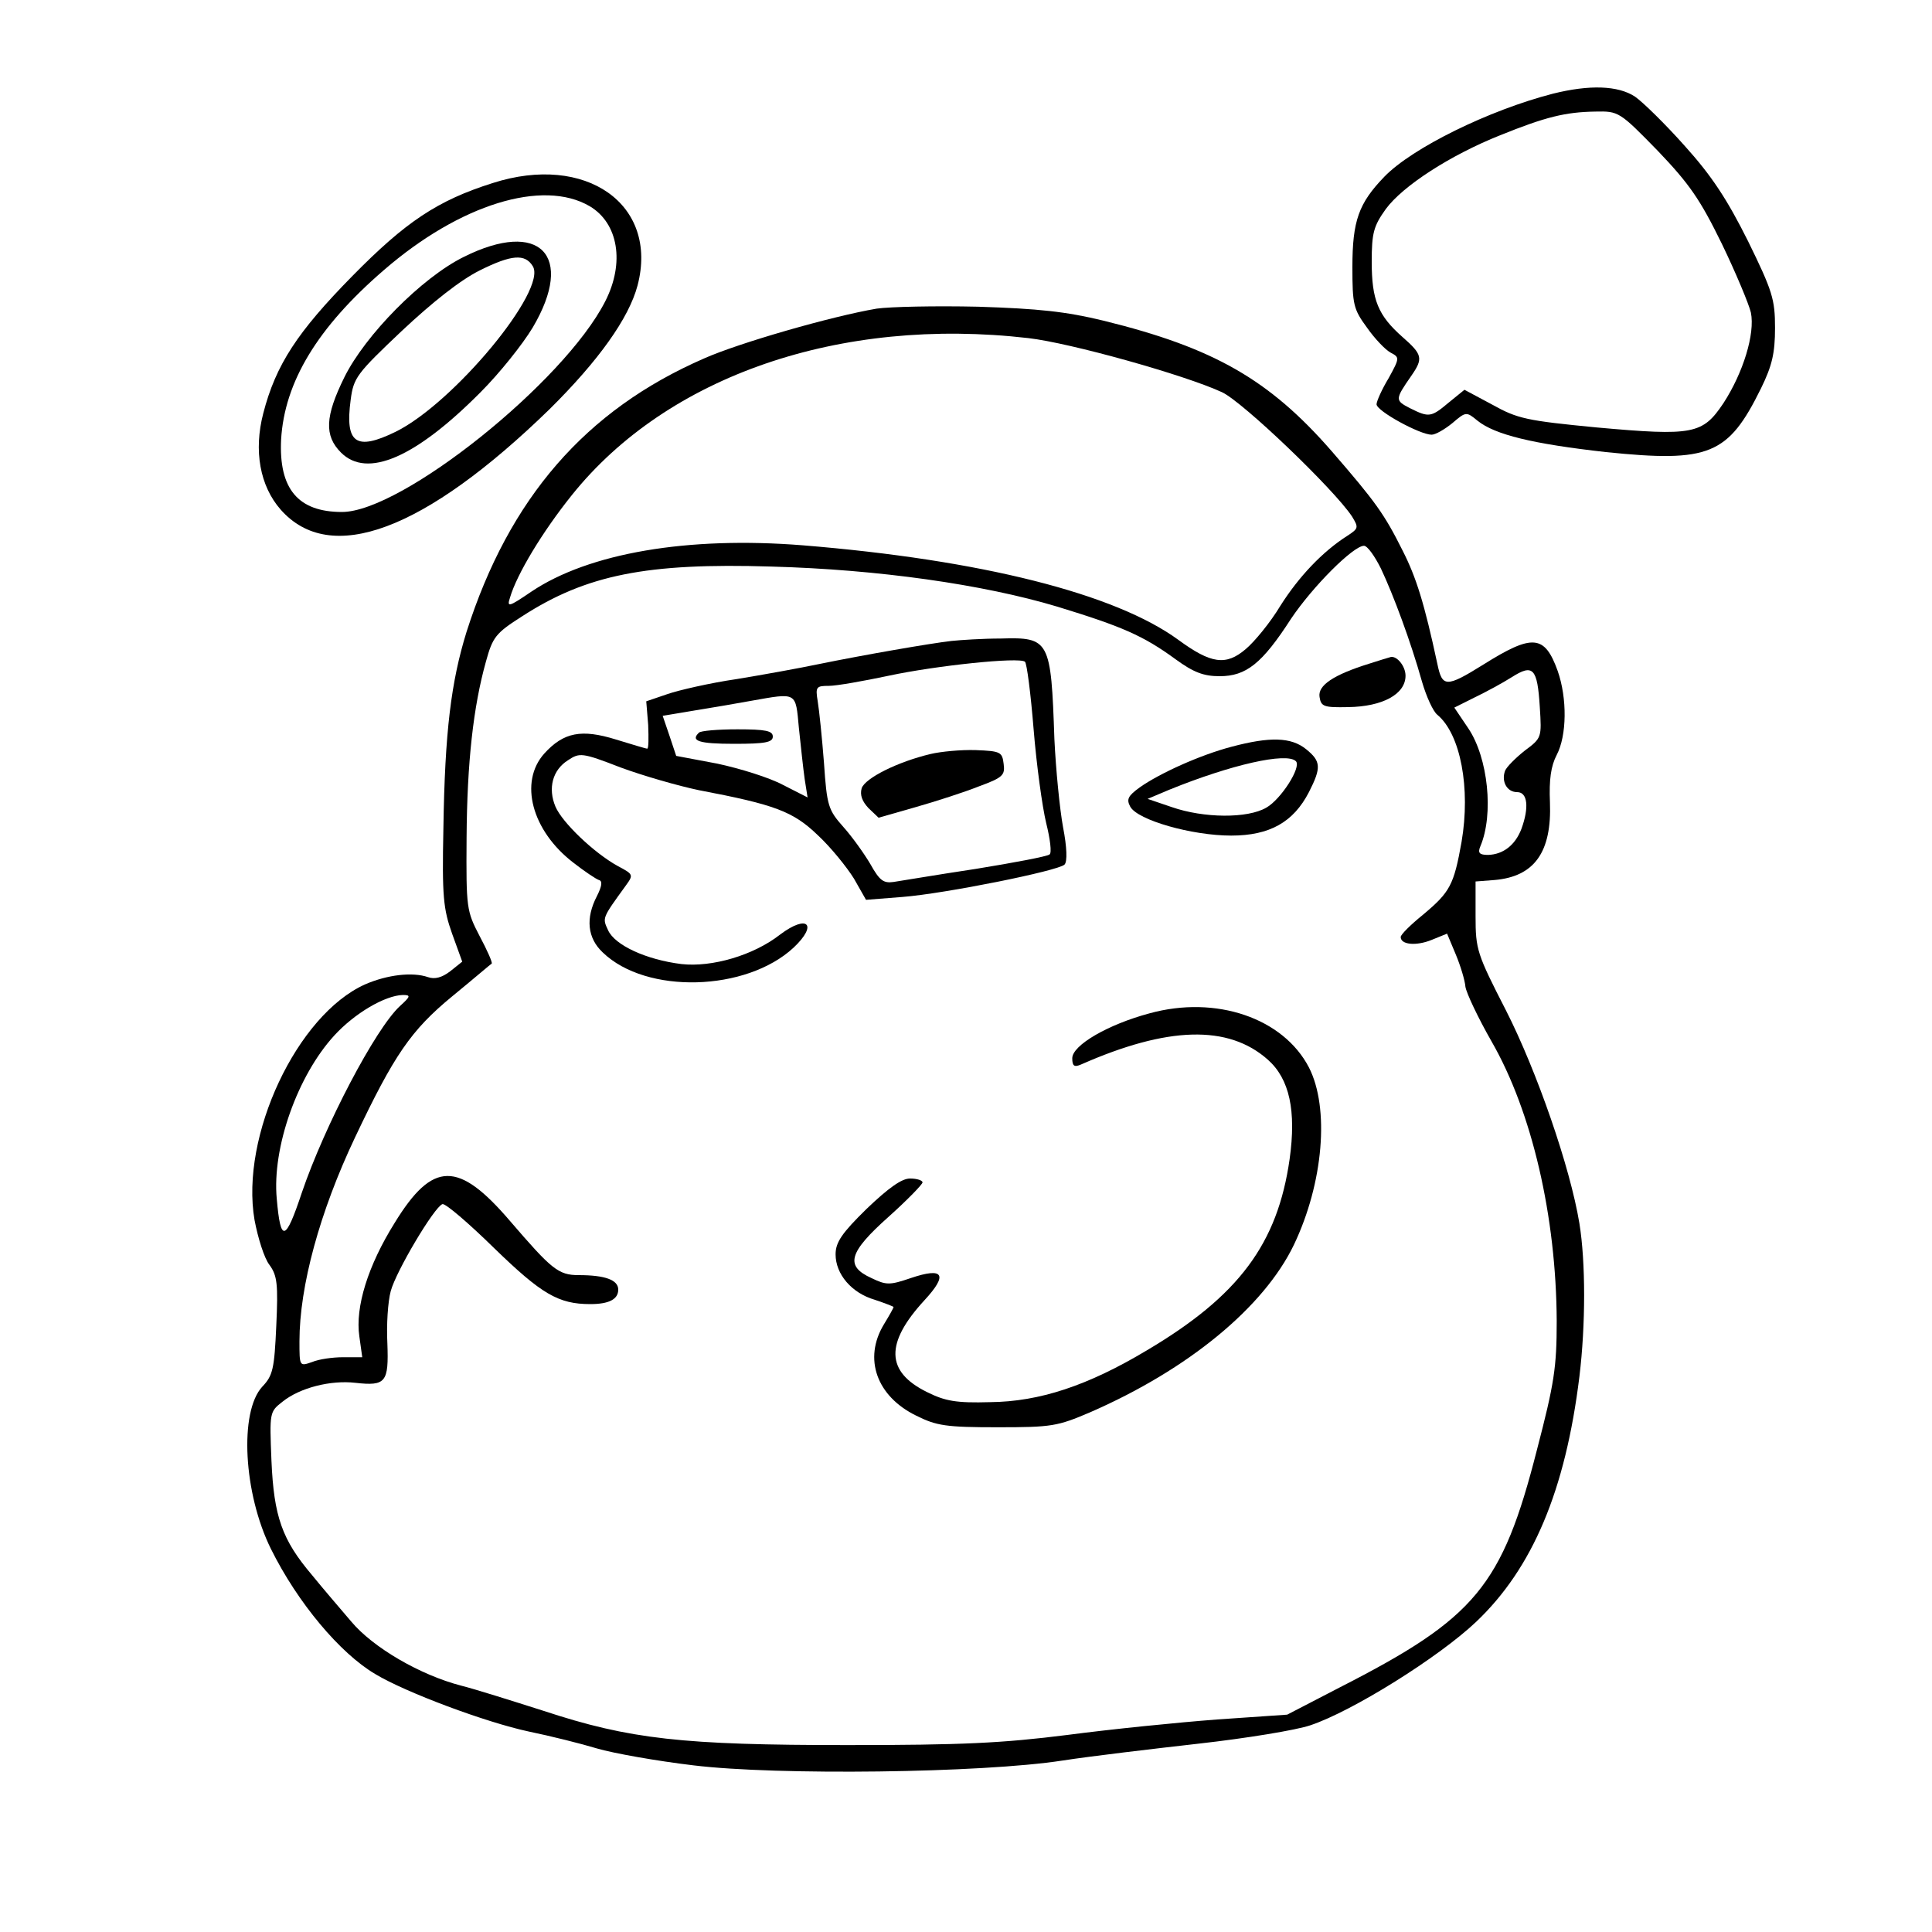 <?xml version="1.0" standalone="no"?>
<!DOCTYPE svg PUBLIC "-//W3C//DTD SVG 20010904//EN"
 "http://www.w3.org/TR/2001/REC-SVG-20010904/DTD/svg10.dtd">
<svg version="1.0" xmlns="http://www.w3.org/2000/svg"
 width="400pt" height="400pt" viewBox="0 0 400 400"
 preserveAspectRatio="xMidYMid meet">

<g transform="translate(0,400) scale(0.1,-0.1)"
fill="#000000" stroke="none">
<path d="M3215 3806 c-132 -34 -291 -112 -349 -172 -53 -55 -66 -91 -66 -187
0 -77 2 -87 30 -125 16 -23 38 -46 49 -52 19 -10 19 -11 -4 -53 -14 -23 -25
-48 -25 -54 0 -14 90 -63 114 -63 8 0 27 11 43 24 28 24 29 24 52 5 36 -29
114 -48 266 -65 214 -22 253 -6 321 132 23 47 29 73 29 125 0 59 -5 76 -56
180 -43 86 -75 135 -131 197 -40 45 -87 91 -103 102 -35 23 -94 25 -170 6z
m217 -118 c66 -69 88 -101 133 -193 29 -60 56 -125 60 -142 9 -44 -16 -125
-57 -188 -43 -64 -62 -68 -262 -50 -145 14 -164 18 -216 47 l-58 31 -32 -26
c-37 -31 -41 -32 -81 -12 -31 16 -31 18 3 67 25 36 23 44 -18 80 -51 45 -64
77 -64 156 0 60 4 74 29 109 35 48 134 112 237 153 94 38 135 48 197 49 48 1
50 0 129 -81z"/>
<path d="M1020 3621 c-114 -36 -180 -80 -291 -193 -113 -115 -158 -183 -184
-284 -20 -77 -7 -150 36 -199 103 -117 298 -44 557 208 101 100 164 188 182
256 44 168 -107 274 -300 212z m201 -48 c59 -35 73 -117 32 -197 -85 -167
-421 -436 -545 -436 -91 0 -131 48 -126 150 7 119 75 232 213 351 157 136 329
189 426 132z"/>
<path d="M960 3468 c-87 -43 -204 -162 -247 -249 -40 -81 -42 -121 -7 -156 54
-54 154 -11 289 125 39 39 87 99 108 134 88 149 15 225 -143 146z m143 -19
c31 -49 -164 -284 -284 -343 -82 -40 -105 -24 -93 66 6 46 12 54 106 143 64
60 121 105 161 125 66 33 94 35 110 9z"/>
<path d="M1815 3361 c-94 -16 -285 -71 -357 -103 -246 -107 -404 -290 -492
-566 -32 -103 -45 -207 -48 -407 -3 -142 0 -167 18 -218 l21 -58 -25 -20 c-17
-13 -32 -17 -46 -12 -32 11 -84 5 -130 -15 -141 -63 -259 -314 -229 -488 7
-37 20 -79 31 -93 16 -22 18 -40 14 -126 -4 -89 -7 -103 -29 -126 -48 -52 -39
-221 18 -336 55 -111 143 -216 216 -259 63 -38 229 -100 318 -119 44 -9 108
-25 141 -35 34 -10 124 -26 200 -35 172 -21 596 -16 764 10 58 9 185 24 282
35 98 11 202 28 231 38 87 29 266 141 343 214 117 111 185 272 214 508 13 107
13 237 0 317 -19 116 -88 315 -152 441 -60 117 -63 126 -63 195 l0 72 39 3
c83 7 119 58 115 161 -2 47 2 75 14 98 21 40 22 117 2 174 -27 75 -52 77 -154
13 -77 -48 -85 -47 -95 1 -27 126 -44 180 -72 235 -38 76 -56 101 -147 206
-129 148 -244 214 -472 270 -78 19 -135 25 -260 29 -88 2 -182 0 -210 -4z
m314 -61 c87 -10 323 -76 401 -112 43 -20 231 -200 269 -257 14 -23 14 -25 -9
-40 -52 -33 -101 -85 -139 -145 -21 -35 -54 -75 -72 -90 -41 -35 -72 -30 -139
19 -131 96 -409 166 -778 196 -238 19 -443 -16 -562 -96 -47 -32 -51 -33 -44
-12 14 48 67 136 128 212 198 247 555 370 945 325z m730 -477 c26 -55 62 -152
85 -234 9 -31 23 -62 32 -69 48 -40 69 -152 50 -263 -16 -90 -24 -104 -80
-151 -26 -21 -46 -41 -46 -46 0 -16 32 -19 64 -6 l32 13 18 -43 c10 -24 19
-54 20 -67 2 -13 26 -64 54 -113 84 -146 134 -363 135 -579 0 -96 -5 -129 -41
-267 -72 -282 -127 -348 -407 -491 l-110 -57 -145 -10 c-80 -6 -219 -20 -310
-32 -135 -17 -218 -21 -455 -21 -342 0 -451 12 -630 71 -66 21 -142 45 -170
52 -85 22 -183 79 -228 133 -23 27 -60 70 -81 96 -62 73 -79 121 -84 237 -4
100 -4 101 23 122 36 29 100 45 151 39 63 -7 69 1 66 82 -2 38 1 86 7 108 11
41 90 174 107 180 6 2 54 -39 108 -92 97 -94 132 -115 198 -115 39 0 58 10 58
30 0 20 -27 30 -82 30 -42 0 -56 12 -142 112 -107 125 -160 125 -239 -4 -55
-88 -82 -174 -73 -235 l6 -43 -40 0 c-21 0 -50 -4 -64 -10 -26 -9 -26 -9 -26
43 0 114 42 268 115 422 81 171 116 222 201 292 44 36 80 67 82 68 2 2 -9 27
-25 57 -27 52 -28 57 -27 203 1 157 14 272 40 365 14 51 20 59 75 94 133 86
258 111 516 103 221 -6 439 -37 592 -83 134 -41 178 -60 245 -109 37 -27 58
-35 91 -35 55 0 88 26 148 119 45 67 129 151 151 151 7 0 22 -21 35 -47z m329
-287 c4 -63 4 -64 -31 -90 -19 -15 -38 -34 -41 -42 -8 -22 4 -44 25 -44 22 0
25 -32 9 -76 -13 -34 -38 -53 -69 -54 -18 0 -22 4 -16 18 28 66 16 183 -25
244 l-29 43 42 21 c23 11 58 30 77 42 44 28 53 19 58 -62z m-2360 -619 c-51
-47 -156 -248 -203 -386 -34 -102 -44 -105 -52 -13 -10 106 43 255 119 338 42
46 105 83 142 84 17 0 16 -3 -6 -23z"/>
<path d="M1970 2673 c-44 -5 -182 -29 -275 -48 -38 -8 -115 -22 -170 -31 -55
-8 -120 -23 -143 -31 l-44 -15 4 -49 c1 -27 1 -49 -2 -49 -3 0 -32 9 -65 19
-71 22 -108 15 -148 -29 -53 -59 -26 -160 60 -226 23 -18 47 -34 53 -36 8 -2
6 -13 -4 -33 -24 -46 -20 -87 12 -117 90 -87 297 -81 395 10 51 48 29 70 -28
27 -55 -43 -141 -68 -204 -61 -73 9 -138 39 -152 70 -12 26 -13 24 37 93 16
22 15 23 -17 40 -49 27 -115 90 -129 123 -16 38 -6 76 26 96 24 16 29 16 109
-15 46 -17 119 -38 162 -47 158 -30 195 -44 246 -93 27 -25 60 -66 75 -90 l25
-44 76 6 c88 7 322 54 335 67 6 6 5 36 -3 77 -7 38 -15 120 -18 183 -7 205
-10 211 -111 208 -37 0 -83 -3 -102 -5z m170 -183 c6 -74 18 -161 26 -194 8
-32 12 -62 7 -65 -4 -4 -73 -17 -153 -30 -80 -12 -156 -25 -170 -27 -21 -3
-29 3 -48 37 -13 22 -38 57 -56 77 -31 35 -34 43 -40 132 -4 52 -10 110 -13
128 -5 30 -3 32 23 32 16 0 72 10 124 21 98 21 270 39 282 29 4 -3 12 -66 18
-140z m-486 3 c4 -38 9 -85 12 -106 l6 -38 -51 26 c-28 15 -89 34 -136 44
l-85 16 -14 42 -14 41 66 11 c37 6 90 15 117 20 96 17 92 19 99 -56z"/>
<path d="M1927 2439 c-68 -16 -136 -50 -143 -71 -4 -14 1 -27 14 -41 l21 -20
77 22 c42 12 101 31 131 43 49 18 54 23 51 46 -3 25 -6 27 -58 29 -30 1 -72
-3 -93 -8z"/>
<path d="M1447 2483 c-18 -17 0 -23 73 -23 64 0 80 3 80 15 0 12 -15 15 -73
15 -41 0 -77 -3 -80 -7z"/>
<path d="M2835 2626 c-74 -23 -107 -45 -103 -69 3 -20 9 -22 59 -21 72 1 119
27 119 65 0 21 -20 44 -33 38 -1 0 -20 -6 -42 -13z"/>
<path d="M2550 2454 c-65 -17 -149 -55 -190 -84 -25 -18 -28 -25 -20 -40 15
-28 128 -60 209 -60 80 0 129 28 161 90 26 51 25 64 -6 89 -31 25 -75 26 -154
5z m133 -30 c12 -12 -31 -79 -61 -96 -39 -23 -130 -22 -196 1 l-50 17 45 19
c128 52 243 78 262 59z"/>
<path d="M2380 1902 c-86 -23 -160 -66 -160 -93 0 -16 4 -19 18 -13 179 79
305 83 387 10 45 -40 59 -106 45 -206 -25 -175 -105 -283 -296 -396 -122 -73
-222 -106 -324 -107 -70 -2 -93 2 -131 21 -85 42 -87 101 -5 190 49 53 40 69
-28 46 -44 -15 -51 -15 -82 0 -55 25 -47 53 36 127 39 35 70 67 70 71 0 4 -11
8 -26 8 -17 0 -44 -19 -90 -63 -51 -50 -64 -69 -64 -94 0 -41 33 -80 81 -94
21 -7 39 -14 39 -15 0 -2 -9 -18 -20 -36 -43 -71 -15 -149 67 -189 42 -21 62
-24 168 -24 113 0 124 2 192 31 204 89 360 218 422 347 61 128 74 283 31 367
-53 102 -192 150 -330 112z"/>
</g>
</svg>
